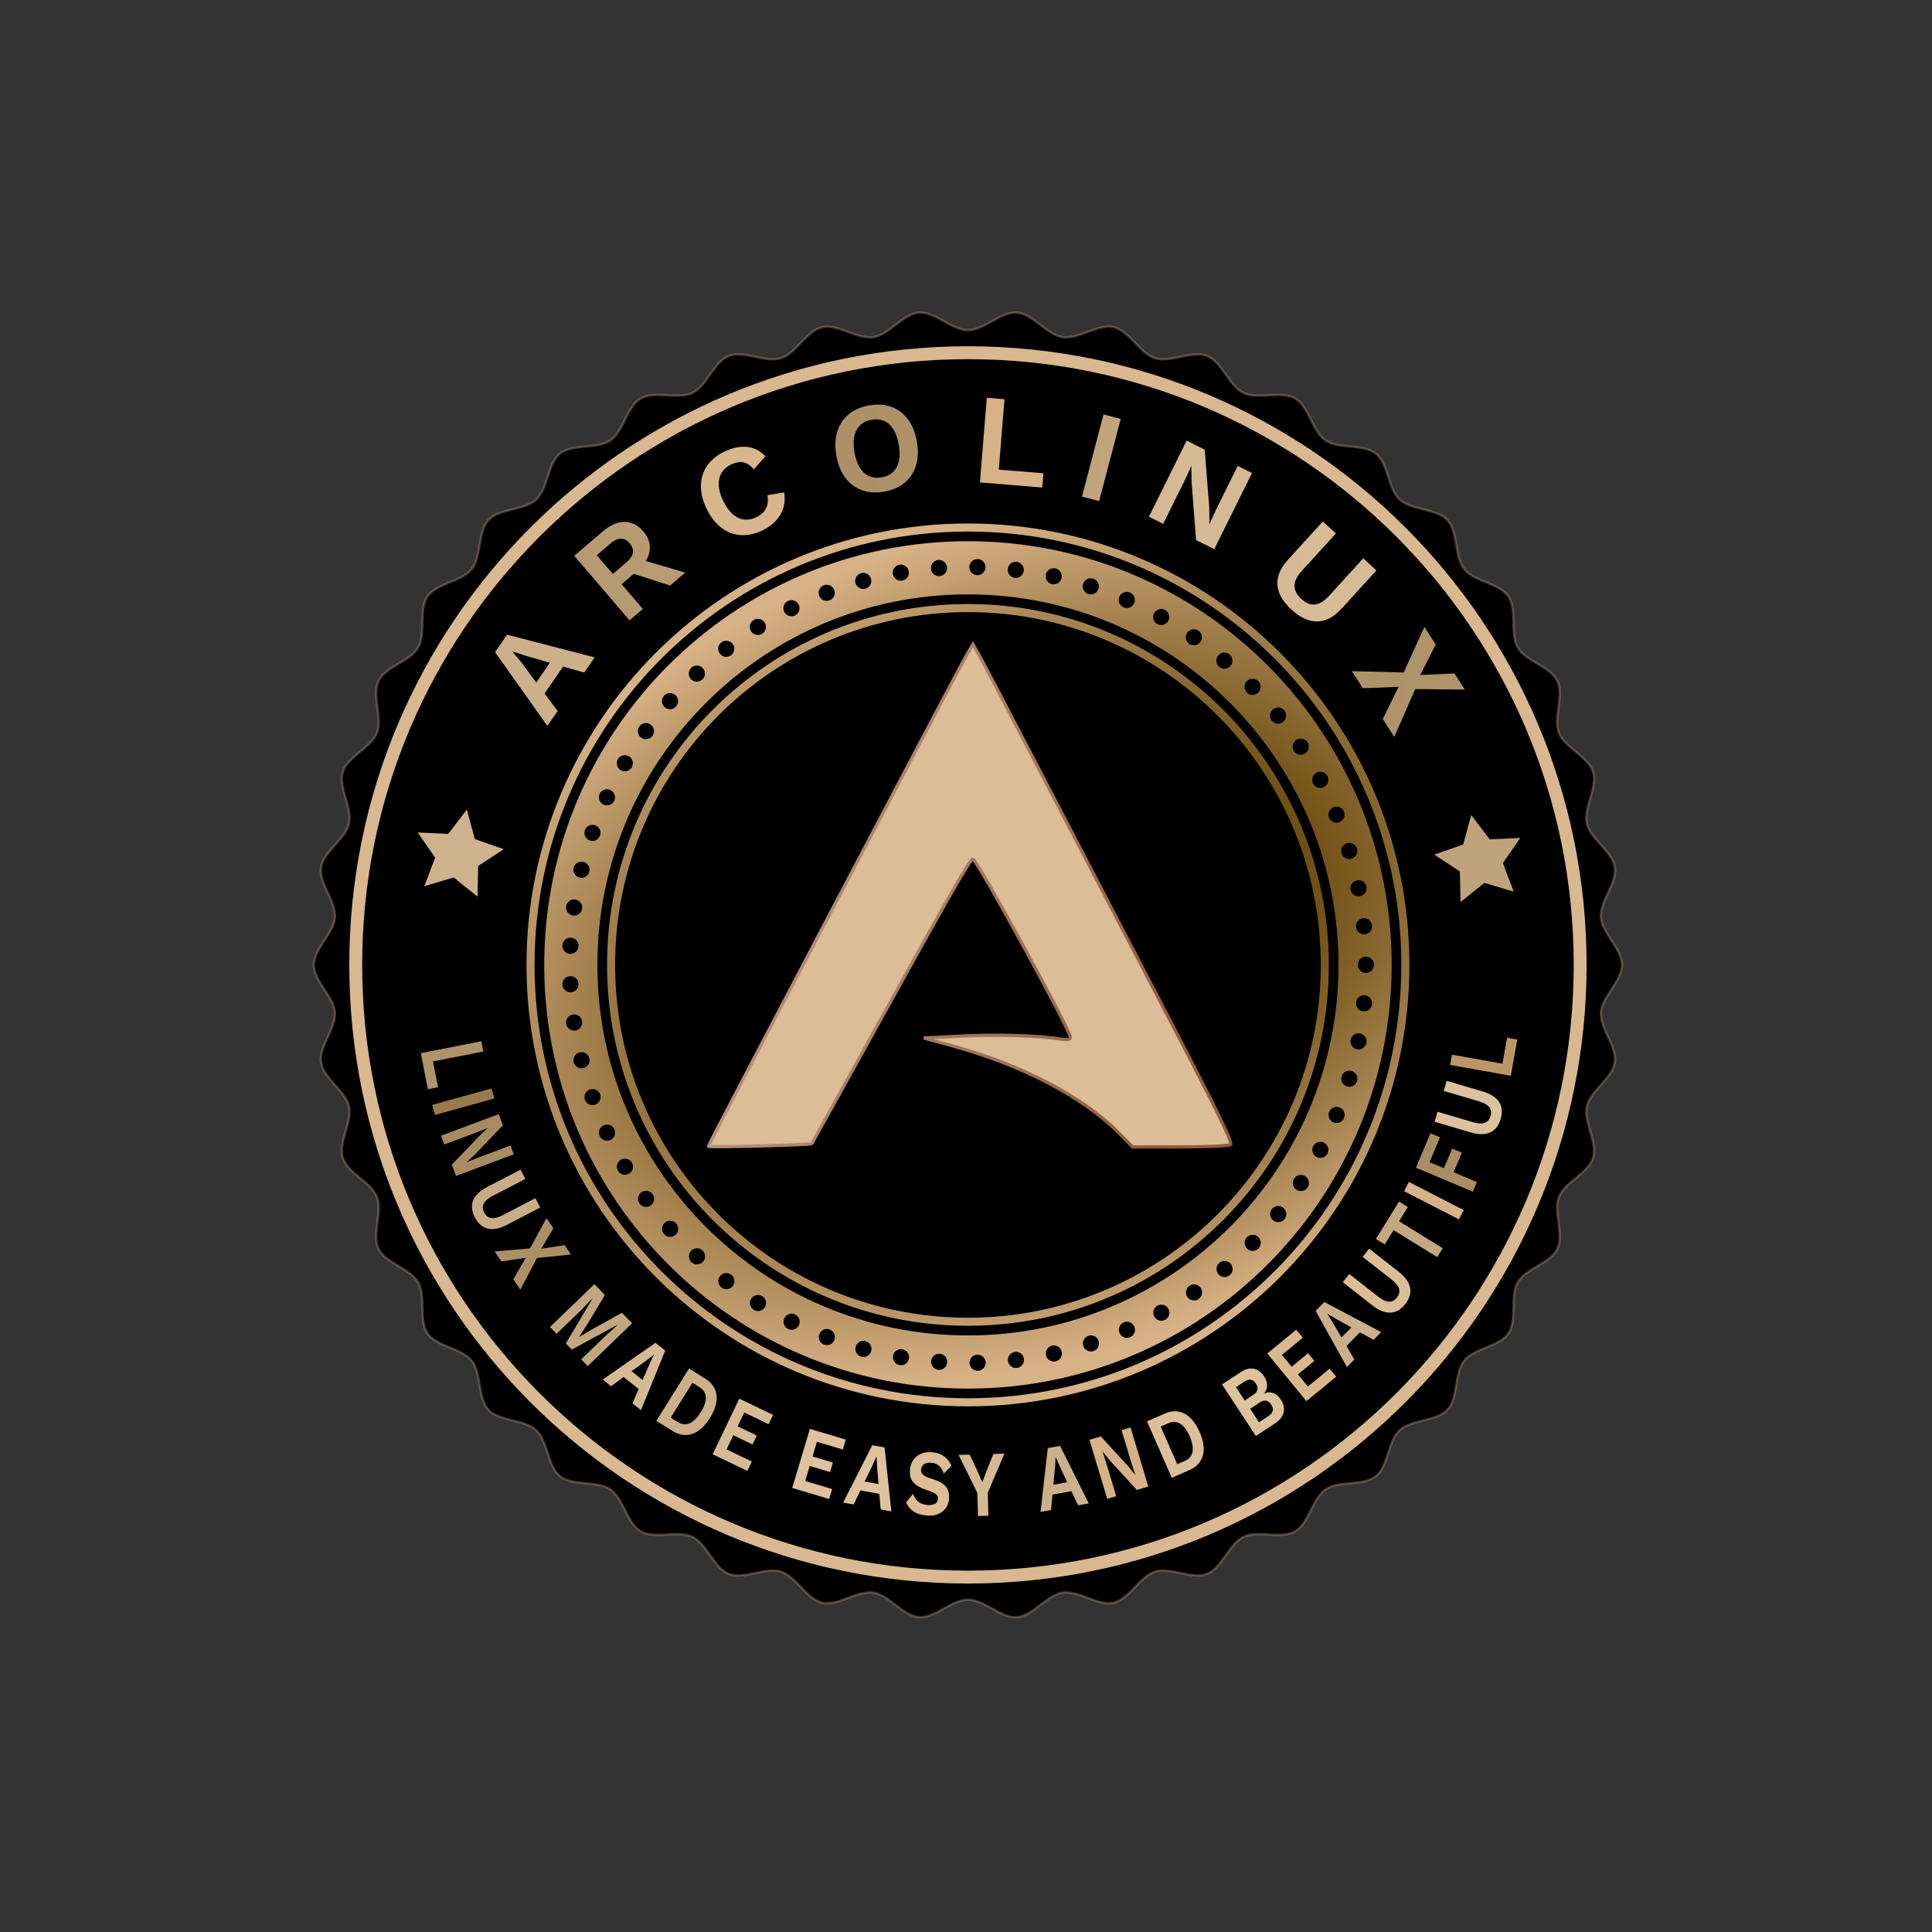 <?xml version="1.0" encoding="UTF-8" standalone="no"?>
<!-- Created with Inkscape (http://www.inkscape.org/) -->

<svg
   xmlns:osb="http://www.openswatchbook.org/uri/2009/osb"
   xmlns:dc="http://purl.org/dc/elements/1.1/"
   xmlns:cc="http://creativecommons.org/ns#"
   xmlns:rdf="http://www.w3.org/1999/02/22-rdf-syntax-ns#"
   xmlns:svg="http://www.w3.org/2000/svg"
   xmlns="http://www.w3.org/2000/svg"
   xmlns:xlink="http://www.w3.org/1999/xlink"
   xmlns:sodipodi="http://sodipodi.sourceforge.net/DTD/sodipodi-0.dtd"
   xmlns:inkscape="http://www.inkscape.org/namespaces/inkscape"
   width="800"
   height="800"
   viewBox="0 0 211.667 211.667"
   version="1.1"
   id="svg8"
   inkscape:version="0.92.4 5da689c313, 2019-01-14"
   sodipodi:docname="05-Power-badge-drawing-ink-bronze-05.svg"
   inkscape:export-filename="/home/erik/Pictures/medallion-bronze.png"
   inkscape:export-xdpi="96"
   inkscape:export-ydpi="96">
  <rect x="0" y="0" width="211.667" height="211.667" fill="#333333" stroke="none"/>
  <defs
     id="defs2">
    <linearGradient
       id="linearGradient1515"
       spreadMethod="pad"
       gradientTransform="matrix(163.147,0,0,163.147,-0.5,1001.95)"
       gradientUnits="userSpaceOnUse"
       y2="0"
       x2="1"
       y1="0"
       x1="0">
      <stop
         id="stop1509"
         offset="0"
         style="stop-opacity:1;stop-color:#927548" />
      <stop
         id="stop1511"
         offset="0.727"
         style="stop-opacity:1;stop-color:#dec39e" />
      <stop
         id="stop1513"
         offset="1"
         style="stop-opacity:1;stop-color:#d7b287" />
    </linearGradient>
    <linearGradient
       x1="0"
       y1="0"
       x2="1"
       y2="0"
       gradientUnits="userSpaceOnUse"
       gradientTransform="matrix(163.147,0,0,163.147,-0.5,1001.95)"
       spreadMethod="pad"
       id="linearGradient487">
      <stop
         style="stop-opacity:1;stop-color:#927548"
         offset="0"
         id="stop12276" />
      <stop
         style="stop-opacity:1;stop-color:#dec39e"
         offset="0.476"
         id="stop12278" />
      <stop
         style="stop-opacity:1;stop-color:#d7b287"
         offset="1"
         id="stop12280" />
    </linearGradient>
    <linearGradient
       id="linearGradient12266"
       osb:paint="solid">
      <stop
         style="stop-color:#ffffff;stop-opacity:1;"
         offset="0"
         id="stop12264" />
    </linearGradient>
    <linearGradient
       id="linearGradient12252"
       osb:paint="gradient">
      <stop
         style="stop-color:#935c3d;stop-opacity:1"
         offset="0"
         id="stop12248" />
      <stop
         style="stop-color:#fefefe;stop-opacity:1"
         offset="1"
         id="stop12250" />
    </linearGradient>
    <linearGradient
       id="linearGradient12228"
       osb:paint="solid">
      <stop
         style="stop-color:#935c3d;stop-opacity:1;"
         offset="0"
         id="stop12226" />
    </linearGradient>
    <linearGradient
       osb:paint="gradient"
       id="linearGradient12072">
      <stop
         id="stop12068"
         offset="0"
         style="stop-color:#935c3d;stop-opacity:1" />
      <stop
         id="stop12070"
         offset="1"
         style="stop-color:#fefefe;stop-opacity:1" />
    </linearGradient>
    <linearGradient
       osb:paint="gradient"
       id="linearGradient8226-3-9">
      <stop
         id="stop12055"
         offset="0"
         style="stop-color:#88898b;stop-opacity:1" />
      <stop
         id="stop12057"
         offset="1"
         style="stop-color:#fefefe;stop-opacity:1" />
    </linearGradient>
    <linearGradient
       id="linearGradient12051"
       osb:paint="solid">
      <stop
         style="stop-color:#88898b;stop-opacity:1;"
         offset="0"
         id="stop12049" />
    </linearGradient>
    <linearGradient
       id="linearGradient12045"
       osb:paint="solid">
      <stop
         style="stop-color:#fffffe;stop-opacity:1;"
         offset="0"
         id="stop12043" />
    </linearGradient>
    <linearGradient
       id="linearGradient12037"
       osb:paint="solid">
      <stop
         style="stop-color:#fffffe;stop-opacity:1;"
         offset="0"
         id="stop12035" />
    </linearGradient>
    <linearGradient
       id="linearGradient8993"
       osb:paint="solid">
      <stop
         style="stop-color:#ffffff;stop-opacity:1;"
         offset="0"
         id="stop8991" />
    </linearGradient>
    <linearGradient
       osb:paint="gradient"
       id="linearGradient8226-3">
      <stop
         id="stop8986"
         offset="0"
         style="stop-color:#88898b;stop-opacity:1" />
      <stop
         id="stop8988"
         offset="1"
         style="stop-color:#fefefe;stop-opacity:1" />
    </linearGradient>
    <linearGradient
       id="linearGradient8912"
       osb:paint="solid">
      <stop
         style="stop-color:#88898b;stop-opacity:1;"
         offset="0"
         id="stop8910" />
    </linearGradient>
    <linearGradient
       osb:paint="gradient"
       id="linearGradient8226">
      <stop
         id="stop8323"
         offset="0"
         style="stop-color:#88898b;stop-opacity:1" />
      <stop
         id="stop8325"
         offset="1"
         style="stop-color:#fefefe;stop-opacity:1" />
    </linearGradient>
    <linearGradient
       id="linearGradient8226-3-9-6"
       osb:paint="gradient">
      <stop
         style="stop-color:#88898b;stop-opacity:1"
         offset="0"
         id="stop8222" />
      <stop
         style="stop-color:#fefefe;stop-opacity:1"
         offset="1"
         id="stop8224" />
    </linearGradient>
    <pattern
       id="pattern41"
       height="78"
       width="87.328"
       y="0"
       x="0"
       patternUnits="userSpaceOnUse"
       patternTransform="translate(0,1080)">
      <path
         id="path39"
         style="fill:#4e91ef;fill-opacity:1;fill-rule:nonzero;stroke:none"
         d="M 87.328,0 0,0 l 0,78 87.328,0 0,-78 z" />
    </pattern>
    <pattern
       id="pattern49"
       height="78"
       width="87.328"
       y="0"
       x="0"
       patternUnits="userSpaceOnUse"
       patternTransform="translate(0,1080)">
      <path
         id="path47"
         style="fill:#4e91ef;fill-opacity:1;fill-rule:nonzero;stroke:none"
         d="M 87.328,0 0,0 l 0,78 87.328,0 0,-78 z" />
    </pattern>
    <radialGradient
       id="radialGradient91"
       spreadMethod="pad"
       gradientTransform="matrix(5.943,0,0,-5.943,298.561,-9.784)"
       gradientUnits="userSpaceOnUse"
       r="1"
       cy="0"
       cx="0"
       fy="0"
       fx="0">
      <stop
         id="stop57"
         offset="0"
         style="stop-opacity:1;stop-color:#ffca00" />
      <stop
         id="stop59"
         offset="0.103"
         style="stop-opacity:1;stop-color:#ffe998" />
      <stop
         id="stop61"
         offset="0.127"
         style="stop-opacity:1;stop-color:#ffe998" />
      <stop
         id="stop63"
         offset="0.161"
         style="stop-opacity:1;stop-color:#ffe998" />
      <stop
         id="stop65"
         offset="0.267"
         style="stop-opacity:1;stop-color:#ffca00" />
      <stop
         id="stop67"
         offset="0.283"
         style="stop-opacity:1;stop-color:#ffca00" />
      <stop
         id="stop69"
         offset="0.386"
         style="stop-opacity:1;stop-color:#ffe9a6" />
      <stop
         id="stop71"
         offset="0.458"
         style="stop-opacity:1;stop-color:#ffe9a6" />
      <stop
         id="stop73"
         offset="0.476"
         style="stop-opacity:1;stop-color:#ffe9a6" />
      <stop
         id="stop75"
         offset="0.633"
         style="stop-opacity:1;stop-color:#ffe9a6" />
      <stop
         id="stop77"
         offset="0.673"
         style="stop-opacity:1;stop-color:#d4931c" />
      <stop
         id="stop79"
         offset="0.713"
         style="stop-opacity:1;stop-color:#d4931c" />
      <stop
         id="stop81"
         offset="0.73"
         style="stop-opacity:1;stop-color:#d4931c" />
      <stop
         id="stop83"
         offset="0.756"
         style="stop-opacity:1;stop-color:#d4931c" />
      <stop
         id="stop85"
         offset="0.836"
         style="stop-opacity:1;stop-color:#ffe998" />
      <stop
         id="stop87"
         offset="0.87"
         style="stop-opacity:1;stop-color:#ffe998" />
      <stop
         id="stop89"
         offset="1"
         style="stop-opacity:1;stop-color:#ffca00" />
    </radialGradient>
    <clipPath
       id="clipPath101"
       clipPathUnits="userSpaceOnUse">
      <path
         inkscape:connector-curvature="0"
         id="path99"
         d="m 1514.051,8.863 h -29.911 v 29.471 h 29.911 z" />
    </clipPath>
    <radialGradient
       id="radialGradient141"
       spreadMethod="pad"
       gradientTransform="matrix(14.846,0,0,-14.846,1499.096,23.599)"
       gradientUnits="userSpaceOnUse"
       r="1"
       cy="0"
       cx="0"
       fy="0"
       fx="0">
      <stop
         id="stop107"
         offset="0"
         style="stop-opacity:1;stop-color:#ffca00" />
      <stop
         id="stop109"
         offset="0.103"
         style="stop-opacity:1;stop-color:#ffe998" />
      <stop
         id="stop111"
         offset="0.127"
         style="stop-opacity:1;stop-color:#ffe998" />
      <stop
         id="stop113"
         offset="0.161"
         style="stop-opacity:1;stop-color:#ffe998" />
      <stop
         id="stop115"
         offset="0.267"
         style="stop-opacity:1;stop-color:#ffca00" />
      <stop
         id="stop117"
         offset="0.283"
         style="stop-opacity:1;stop-color:#ffca00" />
      <stop
         id="stop119"
         offset="0.386"
         style="stop-opacity:1;stop-color:#ffe9a6" />
      <stop
         id="stop121"
         offset="0.458"
         style="stop-opacity:1;stop-color:#ffe9a6" />
      <stop
         id="stop123"
         offset="0.476"
         style="stop-opacity:1;stop-color:#ffe9a6" />
      <stop
         id="stop125"
         offset="0.633"
         style="stop-opacity:1;stop-color:#ffe9a6" />
      <stop
         id="stop127"
         offset="0.673"
         style="stop-opacity:1;stop-color:#d4931c" />
      <stop
         id="stop129"
         offset="0.713"
         style="stop-opacity:1;stop-color:#d4931c" />
      <stop
         id="stop131"
         offset="0.73"
         style="stop-opacity:1;stop-color:#d4931c" />
      <stop
         id="stop133"
         offset="0.756"
         style="stop-opacity:1;stop-color:#d4931c" />
      <stop
         id="stop135"
         offset="0.836"
         style="stop-opacity:1;stop-color:#ffe998" />
      <stop
         id="stop137"
         offset="0.87"
         style="stop-opacity:1;stop-color:#ffe998" />
      <stop
         id="stop139"
         offset="1"
         style="stop-opacity:1;stop-color:#ffca00" />
    </radialGradient>
    <clipPath
       id="clipPath153"
       clipPathUnits="userSpaceOnUse">
      <path
         inkscape:connector-curvature="0"
         id="path151"
         d="M 0,1080 H 1920 V 0 H 0 Z" />
    </clipPath>
    <radialGradient
       id="radialGradient199"
       spreadMethod="pad"
       gradientTransform="matrix(192.004,0,0,192.004,-203.009,1080)"
       gradientUnits="userSpaceOnUse"
       r="1"
       cy="0"
       cx="0"
       fy="0"
       fx="0">
      <stop
         id="stop165"
         offset="0"
         style="stop-opacity:1;stop-color:#ffca00" />
      <stop
         id="stop167"
         offset="0.103"
         style="stop-opacity:1;stop-color:#ffe998" />
      <stop
         id="stop169"
         offset="0.127"
         style="stop-opacity:1;stop-color:#ffe998" />
      <stop
         id="stop171"
         offset="0.161"
         style="stop-opacity:1;stop-color:#ffe998" />
      <stop
         id="stop173"
         offset="0.267"
         style="stop-opacity:1;stop-color:#ffca00" />
      <stop
         id="stop175"
         offset="0.283"
         style="stop-opacity:1;stop-color:#ffca00" />
      <stop
         id="stop177"
         offset="0.386"
         style="stop-opacity:1;stop-color:#ffe9a6" />
      <stop
         id="stop179"
         offset="0.458"
         style="stop-opacity:1;stop-color:#ffe9a6" />
      <stop
         id="stop181"
         offset="0.476"
         style="stop-opacity:1;stop-color:#ffe9a6" />
      <stop
         id="stop183"
         offset="0.633"
         style="stop-opacity:1;stop-color:#ffe9a6" />
      <stop
         id="stop185"
         offset="0.673"
         style="stop-opacity:1;stop-color:#d4931c" />
      <stop
         id="stop187"
         offset="0.713"
         style="stop-opacity:1;stop-color:#d4931c" />
      <stop
         id="stop189"
         offset="0.73"
         style="stop-opacity:1;stop-color:#d4931c" />
      <stop
         id="stop191"
         offset="0.756"
         style="stop-opacity:1;stop-color:#d4931c" />
      <stop
         id="stop193"
         offset="0.836"
         style="stop-opacity:1;stop-color:#ffe998" />
      <stop
         id="stop195"
         offset="0.87"
         style="stop-opacity:1;stop-color:#ffe998" />
      <stop
         id="stop197"
         offset="1"
         style="stop-opacity:1;stop-color:#ffca00" />
    </radialGradient>
    <clipPath
       id="clipPath209"
       clipPathUnits="userSpaceOnUse">
      <path
         inkscape:connector-curvature="0"
         id="path207"
         d="m 820.996,537.498 c 0,-75.663 61.337,-137 137.018,-137 v 0 c 75.661,0 137,61.337 137,137 v 0 c 0,75.664 -61.339,137 -137,137 v 0 c -75.681,0 -137.018,-61.336 -137.018,-137" />
    </clipPath>
    <radialGradient
       id="radialGradient249"
       spreadMethod="pad"
       gradientTransform="matrix(137.004,0,0,-137.004,958.004,537.498)"
       gradientUnits="userSpaceOnUse"
       r="1"
       cy="0"
       cx="0"
       fy="0"
       fx="0">
      <stop
         id="stop215"
         offset="0"
         style="stop-opacity:1;stop-color:#ffca00" />
      <stop
         id="stop217"
         offset="0.103"
         style="stop-opacity:1;stop-color:#ffe998" />
      <stop
         id="stop219"
         offset="0.127"
         style="stop-opacity:1;stop-color:#ffe998" />
      <stop
         id="stop221"
         offset="0.161"
         style="stop-opacity:1;stop-color:#ffe998" />
      <stop
         id="stop223"
         offset="0.267"
         style="stop-opacity:1;stop-color:#ffca00" />
      <stop
         id="stop225"
         offset="0.283"
         style="stop-opacity:1;stop-color:#ffca00" />
      <stop
         id="stop227"
         offset="0.386"
         style="stop-opacity:1;stop-color:#ffe9a6" />
      <stop
         id="stop229"
         offset="0.458"
         style="stop-opacity:1;stop-color:#ffe9a6" />
      <stop
         id="stop231"
         offset="0.476"
         style="stop-opacity:1;stop-color:#ffe9a6" />
      <stop
         id="stop233"
         offset="0.633"
         style="stop-opacity:1;stop-color:#ffe9a6" />
      <stop
         id="stop235"
         offset="0.673"
         style="stop-opacity:1;stop-color:#d4931c" />
      <stop
         id="stop237"
         offset="0.713"
         style="stop-opacity:1;stop-color:#d4931c" />
      <stop
         id="stop239"
         offset="0.73"
         style="stop-opacity:1;stop-color:#d4931c" />
      <stop
         id="stop241"
         offset="0.756"
         style="stop-opacity:1;stop-color:#d4931c" />
      <stop
         id="stop243"
         offset="0.836"
         style="stop-opacity:1;stop-color:#ffe998" />
      <stop
         id="stop245"
         offset="0.87"
         style="stop-opacity:1;stop-color:#ffe998" />
      <stop
         id="stop247"
         offset="1"
         style="stop-opacity:1;stop-color:#ffca00" />
    </radialGradient>
    <clipPath
       id="clipPath259"
       clipPathUnits="userSpaceOnUse">
      <path
         inkscape:connector-curvature="0"
         id="path257"
         d="M 0,1080 H 1920 V 0 H 0 Z" />
    </clipPath>
    <clipPath
       id="clipPath427"
       clipPathUnits="userSpaceOnUse">
      <path
         inkscape:connector-curvature="0"
         id="path425"
         d="m 957.749,633.946 c -2.604,-4.419 -80.315,-152.207 -80.315,-152.749 v 0 c 0,-0.391 31.766,0.41 32.101,0.824 v 0 c 0.075,0.085 9.297,16.708 20.5,36.941 v 0 c 22.809,41.183 28.684,51.418 29.516,51.418 v 0 c 1.133,0 30.22,-53.16 30.22,-55.252 v 0 c 0,-0.852 -0.728,-0.989 -3.024,-0.626 v 0 c -6.874,1.095 -19.439,1.481 -30.591,0.917 v 0 l -11.872,-0.596 9.497,-2.618 c 21.19,-5.861 40.143,-15.824 51.001,-26.82 v 0 l 4.317,-4.387 14.659,0.011 c 8.063,0.005 15.15,0.314 15.74,0.695 v 0 c 0.817,0.516 -4.172,10.672 -21.846,44.483 v 0 c -12.583,24.085 -29.93,57.325 -38.541,73.856 v 0 c -8.593,16.533 -16.513,31.611 -17.593,33.508 v 0 l -1.965,3.447 z" />
    </clipPath>
    <radialGradient
       id="radialGradient467"
       spreadMethod="pad"
       gradientTransform="matrix(188.168,131.125,131.125,-188.168,1134.234,482.169)"
       gradientUnits="userSpaceOnUse"
       r="1"
       cy="0"
       cx="0"
       fy="0"
       fx="0">
      <stop
         id="stop433"
         offset="0"
         style="stop-opacity:1;stop-color:#ffca00" />
      <stop
         id="stop435"
         offset="0.103"
         style="stop-opacity:1;stop-color:#ffe998" />
      <stop
         id="stop437"
         offset="0.127"
         style="stop-opacity:1;stop-color:#ffe998" />
      <stop
         id="stop439"
         offset="0.161"
         style="stop-opacity:1;stop-color:#ffe998" />
      <stop
         id="stop441"
         offset="0.267"
         style="stop-opacity:1;stop-color:#ffca00" />
      <stop
         id="stop443"
         offset="0.283"
         style="stop-opacity:1;stop-color:#ffca00" />
      <stop
         id="stop445"
         offset="0.386"
         style="stop-opacity:1;stop-color:#ffe9a6" />
      <stop
         id="stop447"
         offset="0.458"
         style="stop-opacity:1;stop-color:#ffe9a6" />
      <stop
         id="stop449"
         offset="0.476"
         style="stop-opacity:1;stop-color:#ffe9a6" />
      <stop
         id="stop451"
         offset="0.633"
         style="stop-opacity:1;stop-color:#ffe9a6" />
      <stop
         id="stop453"
         offset="0.673"
         style="stop-opacity:1;stop-color:#d4931c" />
      <stop
         id="stop455"
         offset="0.713"
         style="stop-opacity:1;stop-color:#d4931c" />
      <stop
         id="stop457"
         offset="0.73"
         style="stop-opacity:1;stop-color:#d4931c" />
      <stop
         id="stop459"
         offset="0.756"
         style="stop-opacity:1;stop-color:#d4931c" />
      <stop
         id="stop461"
         offset="0.836"
         style="stop-opacity:1;stop-color:#ffe998" />
      <stop
         id="stop463"
         offset="0.87"
         style="stop-opacity:1;stop-color:#ffe998" />
      <stop
         id="stop465"
         offset="1"
         style="stop-opacity:1;stop-color:#ffca00" />
    </radialGradient>
    <clipPath
       id="clipPath477"
       clipPathUnits="userSpaceOnUse">
      <path
         inkscape:connector-curvature="0"
         id="path475"
         d="M 0,1080 H 1920 V 0 H 0 Z" />
    </clipPath>
    <linearGradient
       id="linearGradient487-3"
       spreadMethod="pad"
       gradientTransform="matrix(163.147,0,0,163.147,-0.5,1001.95)"
       gradientUnits="userSpaceOnUse"
       y2="0"
       x2="1"
       y1="0"
       x1="0">
      <stop
         id="stop481"
         offset="0"
         style="stop-opacity:1;stop-color:#927548" />
      <stop
         id="stop483"
         offset="0.344"
         style="stop-opacity:1;stop-color:#5e3f00" />
      <stop
         id="stop485"
         offset="1"
         style="stop-opacity:1;stop-color:#d7b287" />
    </linearGradient>
    <linearGradient
       inkscape:collect="always"
       xlink:href="#linearGradient1515"
       id="linearGradient8914"
       x1="-17"
       y1="-5.451"
       x2="13.909"
       y2="-5.451"
       gradientUnits="userSpaceOnUse" />
    <linearGradient
       inkscape:collect="always"
       xlink:href="#linearGradient1515"
       id="linearGradient8916"
       x1="-11.977"
       y1="0.882"
       x2="22.469"
       y2="0.882"
       gradientUnits="userSpaceOnUse" />
    <linearGradient
       inkscape:collect="always"
       xlink:href="#linearGradient1515"
       id="linearGradient8918"
       x1="-24.64"
       y1="7.411"
       x2="1.363"
       y2="7.411"
       gradientUnits="userSpaceOnUse" />
    <linearGradient
       inkscape:collect="always"
       xlink:href="#linearGradient1515"
       id="linearGradient8920"
       x1="-6.558"
       y1="-5.734"
       x2="19.039"
       y2="-5.734"
       gradientUnits="userSpaceOnUse" />
    <linearGradient
       inkscape:collect="always"
       xlink:href="#linearGradient1515"
       id="linearGradient8922"
       x1="-19.708"
       y1="9.505"
       x2="0"
       y2="9.505"
       gradientUnits="userSpaceOnUse" />
    <linearGradient
       inkscape:collect="always"
       xlink:href="#linearGradient1515"
       id="linearGradient8924"
       x1="-5.332"
       y1="13.45"
       x2="6.692"
       y2="13.45"
       gradientUnits="userSpaceOnUse" />
    <linearGradient
       inkscape:collect="always"
       xlink:href="#linearGradient1515"
       id="linearGradient8926"
       x1="-20.294"
       y1="16.838"
       x2="11.704"
       y2="16.838"
       gradientUnits="userSpaceOnUse" />
    <linearGradient
       inkscape:collect="always"
       xlink:href="#linearGradient1515"
       id="linearGradient8928"
       x1="-19.996"
       y1="11.47"
       x2="10.762"
       y2="11.47"
       gradientUnits="userSpaceOnUse" />
    <linearGradient
       inkscape:collect="always"
       xlink:href="#linearGradient1515"
       id="linearGradient8930"
       x1="-9.592"
       y1="11.543"
       x2="25.467"
       y2="11.543"
       gradientUnits="userSpaceOnUse" />
    <linearGradient
       inkscape:collect="always"
       xlink:href="#linearGradient1515"
       id="linearGradient8932"
       x1="-15.25"
       y1="-13.512"
       x2="11.477"
       y2="-13.512"
       gradientUnits="userSpaceOnUse" />
    <linearGradient
       inkscape:collect="always"
       xlink:href="#linearGradient1515"
       id="linearGradient8934"
       x1="-11.477"
       y1="-13.511"
       x2="15.25"
       y2="-13.511"
       gradientUnits="userSpaceOnUse" />
    <linearGradient
       inkscape:collect="always"
       xlink:href="#linearGradient1515"
       id="linearGradient8936"
       x1="-5.359"
       y1="6.825"
       x2="14.046"
       y2="6.825"
       gradientUnits="userSpaceOnUse" />
    <linearGradient
       inkscape:collect="always"
       xlink:href="#linearGradient1515"
       id="linearGradient8938"
       x1="-0.865"
       y1="4.115"
       x2="18.446"
       y2="4.115"
       gradientUnits="userSpaceOnUse" />
    <linearGradient
       inkscape:collect="always"
       xlink:href="#linearGradient1515"
       id="linearGradient8940"
       x1="-4.664"
       y1="9.589"
       x2="17.928"
       y2="9.589"
       gradientUnits="userSpaceOnUse" />
    <linearGradient
       inkscape:collect="always"
       xlink:href="#linearGradient1515"
       id="linearGradient8942"
       x1="-10.915"
       y1="7.876"
       x2="10.294"
       y2="7.876"
       gradientUnits="userSpaceOnUse" />
    <linearGradient
       inkscape:collect="always"
       xlink:href="#linearGradient1515"
       id="linearGradient8944"
       x1="-5.803"
       y1="7.891"
       x2="17.892"
       y2="7.891"
       gradientUnits="userSpaceOnUse" />
    <linearGradient
       inkscape:collect="always"
       xlink:href="#linearGradient1515"
       id="linearGradient8946"
       x1="-11.709"
       y1="12.714"
       x2="13.776"
       y2="12.714"
       gradientUnits="userSpaceOnUse" />
    <linearGradient
       inkscape:collect="always"
       xlink:href="#linearGradient1515"
       id="linearGradient8948"
       x1="-12.377"
       y1="1.093"
       x2="7.026"
       y2="1.093"
       gradientUnits="userSpaceOnUse" />
    <linearGradient
       inkscape:collect="always"
       xlink:href="#linearGradient1515"
       id="linearGradient8950"
       x1="-10.317"
       y1="6.659"
       x2="8.423"
       y2="6.659"
       gradientUnits="userSpaceOnUse" />
    <linearGradient
       inkscape:collect="always"
       xlink:href="#linearGradient1515"
       id="linearGradient8952"
       x1="-12.173"
       y1="8.311"
       x2="6.589"
       y2="8.311"
       gradientUnits="userSpaceOnUse" />
    <linearGradient
       inkscape:collect="always"
       xlink:href="#linearGradient1515"
       id="linearGradient8954"
       x1="-12.377"
       y1="7.798"
       x2="4.245"
       y2="7.798"
       gradientUnits="userSpaceOnUse" />
    <linearGradient
       inkscape:collect="always"
       xlink:href="#linearGradient1515"
       id="linearGradient8956"
       x1="-10.966"
       y1="1.788"
       x2="3.982"
       y2="1.788"
       gradientUnits="userSpaceOnUse" />
    <linearGradient
       inkscape:collect="always"
       xlink:href="#linearGradient1515"
       id="linearGradient8958"
       x1="-11.594"
       y1="-8.681"
       x2="2.512"
       y2="-8.681"
       gradientUnits="userSpaceOnUse" />
    <linearGradient
       inkscape:collect="always"
       xlink:href="#linearGradient1515"
       id="linearGradient8960"
       x1="-9.06"
       y1="2.438"
       x2="5.17"
       y2="2.438"
       gradientUnits="userSpaceOnUse" />
    <linearGradient
       inkscape:collect="always"
       xlink:href="#linearGradient1515"
       id="linearGradient8962"
       x1="-8.277"
       y1="1.05"
       x2="6.691"
       y2="1.05"
       gradientUnits="userSpaceOnUse" />
    <linearGradient
       inkscape:collect="always"
       xlink:href="#linearGradient1515"
       id="linearGradient8964"
       x1="-18.266"
       y1="7.248"
       x2="0"
       y2="7.248"
       gradientUnits="userSpaceOnUse" />
    <linearGradient
       inkscape:collect="always"
       xlink:href="#linearGradient1515"
       id="linearGradient8966"
       x1="-14.133"
       y1="2.23"
       x2="3.464"
       y2="2.23"
       gradientUnits="userSpaceOnUse" />
    <linearGradient
       inkscape:collect="always"
       xlink:href="#linearGradient1515"
       id="linearGradient8968"
       x1="-14.479"
       y1="4.253"
       x2="4.767"
       y2="4.253"
       gradientUnits="userSpaceOnUse" />
    <linearGradient
       inkscape:collect="always"
       xlink:href="#linearGradient1515"
       id="linearGradient8970"
       x1="-19.348"
       y1="1.003"
       x2="2.045"
       y2="1.003"
       gradientUnits="userSpaceOnUse" />
    <linearGradient
       inkscape:collect="always"
       xlink:href="#linearGradient1515"
       id="linearGradient8972"
       x1="-11.086"
       y1="-2.2"
       x2="9.262"
       y2="-2.2"
       gradientUnits="userSpaceOnUse" />
    <linearGradient
       inkscape:collect="always"
       xlink:href="#linearGradient1515"
       id="linearGradient8974"
       x1="-17.303"
       y1="-2.784"
       x2="3.679"
       y2="-2.784"
       gradientUnits="userSpaceOnUse" />
    <linearGradient
       inkscape:collect="always"
       xlink:href="#linearGradient1515"
       id="linearGradient8976"
       x1="-9.908"
       y1="-6.925"
       x2="10.82"
       y2="-6.925"
       gradientUnits="userSpaceOnUse" />
    <linearGradient
       inkscape:collect="always"
       xlink:href="#linearGradient1515"
       id="linearGradient8978"
       x1="-18.508"
       y1="2.93"
       x2="0"
       y2="2.93"
       gradientUnits="userSpaceOnUse" />
    <linearGradient
       inkscape:collect="always"
       xlink:href="#linearGradient1515"
       id="linearGradient8980"
       x1="-4.223"
       y1="-0.098"
       x2="14.68"
       y2="-0.098"
       gradientUnits="userSpaceOnUse" />
    <linearGradient
       inkscape:collect="always"
       xlink:href="#linearGradient1515"
       id="linearGradient8982"
       x1="-14.875"
       y1="-4.994"
       x2="6"
       y2="-4.994"
       gradientUnits="userSpaceOnUse" />
    <radialGradient
       inkscape:collect="always"
       xlink:href="#linearGradient487-3"
       id="radialGradient12254"
       cx="1193.06"
       cy="908.16"
       fx="1193.06"
       fy="908.16"
       r="137.509"
       gradientTransform="matrix(-1.391,-0.486,0.308,-0.88,2358.76,1924.165)"
       gradientUnits="userSpaceOnUse" />
    <linearGradient
       inkscape:collect="always"
       xlink:href="#linearGradient12252"
       id="linearGradient12293"
       gradientUnits="userSpaceOnUse"
       x1="96.6"
       y1="-141.032"
       x2="-289.577"
       y2="-42.737" />
    <linearGradient
       inkscape:collect="always"
       xlink:href="#linearGradient487"
       id="linearGradient12369"
       x1="168.619"
       y1="29.286"
       x2="96.245"
       y2="121.627"
       gradientUnits="userSpaceOnUse" />
    <linearGradient
       inkscape:collect="always"
       xlink:href="#linearGradient487-3"
       id="linearGradient12385"
       gradientUnits="userSpaceOnUse"
       x1="-17.682"
       y1="-5.903"
       x2="3.17"
       y2="-5.903" />
    <linearGradient
       inkscape:collect="always"
       xlink:href="#linearGradient1515"
       id="linearGradient1517"
       gradientUnits="userSpaceOnUse"
       x1="-423.52"
       y1="-56.027"
       x2="10.3"
       y2="93.379" />
    <linearGradient
       inkscape:collect="always"
       xlink:href="#linearGradient487"
       id="linearGradient1121"
       x1="-406.393"
       y1="-0"
       x2="0.375"
       y2="-0"
       gradientUnits="userSpaceOnUse" />
  </defs>
  <sodipodi:namedview
     id="base"
     pagecolor="#ffffff"
     bordercolor="#666666"
     borderopacity="1.0"
     inkscape:pageopacity="0.0"
     inkscape:pageshadow="2"
     inkscape:zoom="0.99146636"
     inkscape:cx="203.61946"
     inkscape:cy="400"
     inkscape:document-units="px"
     inkscape:current-layer="layer1"
     showgrid="false"
     units="px"
     inkscape:showpageshadow="false"
     inkscape:window-width="1920"
     inkscape:window-height="1021"
     inkscape:window-x="0"
     inkscape:window-y="0"
     inkscape:window-maximized="1" />
  <g
     inkscape:label="Layer 1"
     id="layer1"
     transform="translate(0,-85.333)"
     inkscape:groupmode="layer"
     style="display:inline">
    <g
       id="g147"
       transform="matrix(0.353,0,0,-0.353,-232.129,380.784)"
       style="display:inline">
      <g
         id="g149"
         clip-path="url(#clipPath153)">
        <g
           id="g155"
           transform="translate(1161.014,537.498)"
           style="display:inline">
          <path
             d="m 0,0 c 0,-5.028 -6.178,-9.793 -6.542,-14.729 -0.37,-5.008 5.034,-10.63 4.302,-15.53 -0.742,-4.963 -7.559,-8.757 -8.658,-13.593 -1.111,-4.887 3.392,-11.255 1.93,-16 -1.474,-4.786 -8.783,-7.514 -10.599,-12.138 -1.829,-4.657 1.666,-11.629 -0.495,-16.109 -2.172,-4.503 -9.807,-6.106 -12.299,-10.413 -2.502,-4.325 -0.087,-11.741 -2.896,-15.853 -2.816,-4.123 -10.605,-4.571 -13.715,-8.464 -3.113,-3.9 -1.827,-11.594 -5.218,-15.247 -3.394,-3.655 -11.162,-2.945 -14.817,-6.338 -3.653,-3.392 -3.521,-11.191 -7.421,-14.305 -3.893,-3.109 -11.47,-1.254 -15.593,-4.07 -4.112,-2.809 -5.139,-10.542 -9.463,-13.044 -4.308,-2.492 -11.523,0.471 -16.026,-1.701 -4.478,-2.161 -6.649,-9.653 -11.306,-11.483 -4.624,-1.816 -11.314,2.194 -16.1,0.719 -4.744,-1.462 -8.015,-8.545 -12.902,-9.655 -4.836,-1.1 -10.847,3.869 -15.809,3.127 -4.899,-0.733 -9.193,-7.246 -14.203,-7.615 -4.935,-0.365 -10.141,5.441 -15.17,5.441 -5.031,0 -10.24,-5.806 -15.177,-5.442 -5.012,0.37 -9.307,6.883 -14.21,7.616 -4.964,0.742 -10.976,-4.227 -15.813,-3.127 -4.887,1.11 -8.158,8.193 -12.903,9.655 -4.786,1.475 -11.474,-2.535 -16.099,-0.719 -4.657,1.83 -6.828,9.323 -11.308,11.483 -4.503,2.173 -11.718,-0.79 -16.025,1.702 -4.324,2.502 -5.352,10.235 -9.463,13.045 -4.123,2.816 -11.7,0.961 -15.594,4.07 -3.899,3.114 -3.766,10.914 -7.421,14.306 -3.655,3.392 -11.423,2.681 -14.816,6.337 -3.392,3.653 -2.106,11.346 -5.219,15.247 -3.109,3.893 -10.897,4.341 -13.714,8.464 -2.808,4.112 -0.393,11.528 -2.895,15.852 -2.492,4.308 -10.127,5.91 -12.3,10.413 -2.16,4.479 1.336,11.452 -0.493,16.108 -1.817,4.625 -9.125,7.353 -10.6,12.138 -1.462,4.745 3.041,11.113 1.93,16 -1.1,4.836 -7.916,8.63 -8.657,13.592 -0.733,4.901 4.672,10.522 4.301,15.531 -0.365,4.936 -6.542,9.701 -6.542,14.729 0,5.028 6.177,9.792 6.542,14.728 0.371,5.008 -5.034,10.631 -4.301,15.531 0.741,4.963 7.557,8.757 8.657,13.593 1.111,4.887 -3.392,11.255 -1.93,16 1.475,4.785 8.783,7.514 10.6,12.138 1.829,4.657 -1.667,11.63 0.494,16.109 2.173,4.503 9.808,6.105 12.3,10.413 2.502,4.324 0.088,11.741 2.896,15.853 2.817,4.123 10.605,4.571 13.713,8.464 3.114,3.9 1.828,11.594 5.22,15.247 3.393,3.655 11.161,2.945 14.816,6.338 3.655,3.392 3.522,11.19 7.421,14.305 3.894,3.108 11.47,1.254 15.593,4.07 4.112,2.809 5.14,10.542 9.464,13.044 4.307,2.492 11.522,-0.471 16.025,1.701 4.479,2.161 6.65,9.654 11.307,11.484 4.624,1.816 11.313,-2.195 16.098,-0.72 4.745,1.462 8.016,8.544 12.904,9.655 4.835,1.099 10.847,-3.869 15.811,-3.128 4.903,0.733 9.199,7.246 14.21,7.616 4.938,0.365 10.147,-5.441 15.178,-5.441 5.029,0 10.234,5.806 15.17,5.441 5.01,-0.37 9.304,-6.883 14.203,-7.616 4.962,-0.741 10.974,4.227 15.81,3.128 4.887,-1.111 8.158,-8.194 12.902,-9.655 4.785,-1.475 11.475,2.535 16.1,0.719 4.657,-1.83 6.828,-9.323 11.306,-11.484 4.504,-2.172 11.718,0.791 16.026,-1.701 4.325,-2.502 5.352,-10.235 9.464,-13.044 4.123,-2.816 11.7,-0.962 15.593,-4.071 3.9,-3.113 3.767,-10.913 7.42,-14.305 3.656,-3.393 11.425,-2.683 14.818,-6.338 3.391,-3.653 2.104,-11.347 5.218,-15.247 3.109,-3.893 10.898,-4.341 13.714,-8.464 2.809,-4.112 0.394,-11.529 2.896,-15.853 2.492,-4.308 10.127,-5.91 12.298,-10.413 2.162,-4.479 -1.334,-11.451 0.494,-16.108 1.816,-4.624 9.126,-7.353 10.6,-12.138 1.462,-4.745 -3.041,-11.113 -1.93,-15.999 1.099,-4.836 7.916,-8.63 8.658,-13.592 C -1.508,25.36 -6.912,19.737 -6.543,14.729 -6.178,9.793 0,5.028 0,0"
             style="display:inline;fill:#000000;fill-opacity:1;fill-rule:nonzero;stroke:url(#linearGradient1121);stroke-width:0.75;stroke-miterlimit:4;stroke-dasharray:none;stroke-opacity:0.317"
             id="path157"
             inkscape:connector-curvature="0" />
        </g>
        <g
           id="g159"
           transform="translate(1148.014,537.498)">
          <path
             d="m 0,0 c 0,-104.935 -85.066,-190 -190,-190 -104.952,0 -190.018,85.065 -190.018,190 0,104.934 85.066,190 190.018,190 C -85.066,190 0,104.934 0,0"
             style="fill:#000000;fill-opacity:1;fill-rule:nonzero;stroke:none"
             id="path161"
             inkscape:connector-curvature="0" />
        </g>
        <g
           id="g163"
           transform="translate(1148.014,537.498)">
          <path
             d="m 0,0 c 0,-104.935 -85.066,-190 -190,-190 -104.952,0 -190.018,85.065 -190.018,190 0,104.934 85.066,190 190.018,190 C -85.066,190 0,104.934 0,0 Z"
             style="fill:none;stroke:url(#linearGradient1517);stroke-width:4;stroke-linecap:butt;stroke-linejoin:miter;stroke-miterlimit:4;stroke-dasharray:none;stroke-opacity:1"
             id="path201"
             inkscape:connector-curvature="0" />
        </g>
      </g>
    </g>
    <g
       id="g203"
       transform="matrix(0.353,0,0,-0.353,-232.129,380.784)"
       style="display:inline;fill:#6790eb;fill-opacity:1">
      <g
         id="g205"
         clip-path="url(#clipPath209)"
         style="fill:#6790eb;fill-opacity:1">
        <g
           id="g211"
           style="fill:#6790eb;fill-opacity:1">
          <g
             id="g213"
             style="fill:url(#radialGradient12254);fill-opacity:1;stroke:#935c3d;stroke-opacity:1">
            <path
               d="m 820.996,537.498 c 0,-75.663 61.337,-137 137.018,-137 v 0 c 75.661,0 137,61.337 137,137 v 0 c 0,75.664 -61.339,137 -137,137 v 0 c -75.681,0 -137.018,-61.336 -137.018,-137"
               style="display:inline;fill:url(#radialGradient12254);fill-opacity:1;stroke:none"
               id="path251"
               inkscape:connector-curvature="0" />
          </g>
        </g>
      </g>
    </g>
    <g
       id="g253"
       transform="matrix(0.353,0,0,-0.353,-232.129,380.784)"
       style="display:inline">
      <g
         id="g255"
         clip-path="url(#clipPath259)"
         style="display:inline">
        <g
           id="g261"
           transform="translate(1091.014,537.498)"
           style="display:inline">
          <path
             d="m 0,0 c 0,-73.452 -59.548,-133 -133,-133 -73.472,0 -133.018,59.548 -133.018,133 0,73.454 59.546,133 133.018,133 C -59.548,133 0,73.454 0,0 Z"
             style="fill:none;stroke:#000000;stroke-width:3;stroke-linecap:butt;stroke-linejoin:miter;stroke-miterlimit:10;stroke-dasharray:none;stroke-opacity:1"
             id="path263"
             inkscape:connector-curvature="0" />
        </g>
        <g
           id="g265"
           transform="translate(1071.514,537.498)"
           style="display:inline">
          <path
             d="m 0,0 c 0,-62.686 -50.814,-113.5 -113.5,-113.5 -62.703,0 -113.518,50.814 -113.518,113.5 0,62.686 50.815,113.5 113.518,113.5 C -50.814,113.5 0,62.686 0,0 Z"
             style="fill:none;stroke:#000000;stroke-width:3;stroke-linecap:butt;stroke-linejoin:miter;stroke-miterlimit:10;stroke-dasharray:none;stroke-opacity:1"
             id="path267"
             inkscape:connector-curvature="0" />
        </g>
        <g
           id="g269"
           transform="translate(1081.514,537.498)"
           style="display:inline">
          <path
             d="m 0,0 c 0,-68.213 -55.29,-123.5 -123.5,-123.5 -68.226,0 -123.518,55.287 -123.518,123.5 0,68.209 55.292,123.5 123.518,123.5 C -55.29,123.5 0,68.209 0,0 Z"
             style="fill:none;stroke:#000000;stroke-width:5;stroke-linecap:round;stroke-linejoin:miter;stroke-miterlimit:10;stroke-dasharray:0, 11.939;stroke-dashoffset:0;stroke-opacity:1"
             id="path271"
             inkscape:connector-curvature="0" />
        </g>
        <g
           id="g273"
           transform="translate(1067.514,537.498)"
           style="display:inline">
          <path
             d="m 0,0 c 0,-60.475 -49.025,-109.5 -109.5,-109.5 -60.494,0 -109.518,49.025 -109.518,109.5 0,60.477 49.024,109.5 109.518,109.5 C -49.025,109.5 0,60.477 0,0"
             style="fill:#000000;fill-opacity:1;fill-rule:nonzero;stroke:none"
             id="path275"
             inkscape:connector-curvature="0" />
        </g>
        <g
           id="g277"
           transform="translate(828.24,631.278)"
           style="display:inline;fill:url(#linearGradient8914);fill-opacity:1">
          <path
             d="m 0,0 -7.522,2.179 -3.969,1.281 -0.045,-0.065 2.587,-3.144 4.731,-6.367 z m 4.125,-1.195 -5.76,-8.352 4.07,-5.427 L -0.763,-19.61 -17,3.281 -13.259,8.707 13.909,1.665 10.667,-3.037 Z"
             style="fill:url(#linearGradient8914);fill-opacity:1;fill-rule:nonzero;stroke:none"
             id="path279"
             inkscape:connector-curvature="0" />
        </g>
        <g
           id="g281"
           transform="translate(847.795,658.833)"
           style="fill:url(#linearGradient8916);fill-opacity:1">
          <path
             d="M 0,0 4.154,3.563 C 5.367,4.603 6.058,5.607 6.226,6.577 6.395,7.545 6.054,8.525 5.205,9.516 4.355,10.506 3.438,10.992 2.455,10.973 1.472,10.954 0.374,10.424 -0.839,9.384 L -4.993,5.821 Z m 6.49,0.041 -3.759,-3.225 6.58,-7.67 -4.124,-3.537 -17.164,20.011 8.823,7.567 c 2.283,1.959 4.531,2.948 6.742,2.968 2.211,0.019 4.158,-0.951 5.839,-2.911 1.232,-1.436 1.909,-2.942 2.034,-4.519 0.124,-1.577 -0.288,-3.141 -1.237,-4.692 l 12.245,-3.601 -4.7,-4.031 z"
             style="fill:url(#linearGradient8916);fill-opacity:1;fill-rule:nonzero;stroke:none"
             id="path283"
             inkscape:connector-curvature="0" />
        </g>
        <g
           id="g285"
           transform="translate(899.764,677.187)"
           style="fill:url(#linearGradient8918);fill-opacity:1">
          <path
             d="m 0,0 c -1.212,-2.021 -3.054,-3.627 -5.523,-4.82 -2.326,-1.124 -4.589,-1.612 -6.79,-1.463 -2.202,0.149 -4.208,0.917 -6.017,2.306 -1.809,1.388 -3.322,3.341 -4.539,5.858 -1.216,2.518 -1.806,4.917 -1.769,7.197 0.036,2.28 0.675,4.326 1.914,6.138 1.239,1.811 3.01,3.273 5.311,4.386 2.47,1.192 4.811,1.688 7.023,1.485 2.213,-0.202 4.136,-1.166 5.767,-2.891 l -3.574,-4.079 c -1.067,1.229 -2.159,1.958 -3.275,2.189 -1.117,0.229 -2.371,0.007 -3.761,-0.664 -2.014,-0.974 -3.249,-2.443 -3.704,-4.408 -0.455,-1.965 -0.051,-4.254 1.211,-6.867 1.264,-2.614 2.788,-4.362 4.575,-5.243 1.786,-0.882 3.686,-0.836 5.7,0.137 2.901,1.402 4.046,3.685 3.433,6.85 L 1.21,6.951 C 1.616,4.337 1.212,2.02 0,0"
             style="fill:url(#linearGradient8918);fill-opacity:1;fill-rule:nonzero;stroke:none"
             id="path287"
             inkscape:connector-curvature="0" />
        </g>
        <g
           id="g289"
           transform="translate(923.424,703.496)"
           style="fill:url(#linearGradient8920);fill-opacity:1">
          <path
             d="m 0,0 c -0.924,-1.744 -1.132,-4.059 -0.625,-6.944 0.508,-2.885 1.492,-4.99 2.956,-6.314 1.462,-1.325 3.296,-1.793 5.499,-1.406 2.176,0.383 3.727,1.446 4.65,3.19 0.924,1.744 1.132,4.058 0.625,6.944 C 12.598,-1.646 11.613,0.459 10.15,1.784 8.687,3.108 6.867,3.58 4.69,3.197 2.487,2.81 0.924,1.744 0,0 m 10.821,7.195 c 2.064,-0.746 3.778,-2.033 5.14,-3.862 1.362,-1.829 2.286,-4.121 2.77,-6.875 0.484,-2.753 0.397,-5.222 -0.259,-7.406 -0.658,-2.184 -1.829,-3.979 -3.515,-5.383 -1.686,-1.406 -3.802,-2.332 -6.346,-2.778 -2.544,-0.448 -4.854,-0.3 -6.932,0.444 -2.077,0.743 -3.798,2.029 -5.159,3.858 -1.363,1.829 -2.286,4.12 -2.77,6.874 -0.484,2.754 -0.398,5.223 0.259,7.407 0.657,2.184 1.835,3.979 3.535,5.387 1.699,1.407 3.821,2.334 6.365,2.782 2.543,0.446 4.848,0.297 6.912,-0.448"
             style="fill:url(#linearGradient8920);fill-opacity:1;fill-rule:nonzero;stroke:none"
             id="path291"
             inkscape:connector-curvature="0" />
        </g>
        <g
           id="g293"
           transform="translate(981.429,690.085)"
           style="fill:url(#linearGradient8922);fill-opacity:1">
          <path
             d="m 0,0 -0.359,-4.419 -19.349,1.572 2.135,26.277 5.494,-0.447 -1.775,-21.857 z"
             style="fill:url(#linearGradient8922);fill-opacity:1;fill-rule:nonzero;stroke:none"
             id="path295"
             inkscape:connector-curvature="0" />
        </g>
        <g
           id="g297"
           transform="translate(998.727,681.45)"
           style="fill:url(#linearGradient8924);fill-opacity:1">
          <path
             d="M 0,0 -5.332,1.399 1.361,26.899 6.692,25.5 Z"
             style="fill:url(#linearGradient8924);fill-opacity:1;fill-rule:nonzero;stroke:none"
             id="path299"
             inkscape:connector-curvature="0" />
        </g>
        <g
           id="g301"
           transform="translate(1034.463,666.538)"
           style="fill:url(#linearGradient8926);fill-opacity:1">
          <path
             d="m 0,0 -5.655,2.802 -1.387,17.984 -0.072,4.983 -0.035,0.018 -1.932,-4.259 -6.774,-13.672 -4.439,2.199 11.704,23.622 5.619,-2.784 1.406,-17.948 0.053,-5.019 0.072,-0.036 1.931,4.259 6.775,13.672 4.438,-2.199 z"
             style="fill:url(#linearGradient8926);fill-opacity:1;fill-rule:nonzero;stroke:none"
             id="path303"
             inkscape:connector-curvature="0" />
        </g>
        <g
           id="g305"
           transform="translate(1074.031,648.135)"
           style="fill:url(#linearGradient8928);fill-opacity:1">
          <path
             d="m 0,0 c -2.403,-2.638 -4.919,-3.984 -7.546,-4.041 -2.627,-0.056 -5.308,1.163 -8.044,3.656 -2.736,2.493 -4.198,5.05 -4.386,7.671 -0.187,2.621 0.92,5.25 3.325,7.888 L -5.89,26.983 -1.815,23.271 -12.416,11.638 c -1.489,-1.634 -2.243,-3.162 -2.261,-4.587 -0.019,-1.424 0.691,-2.79 2.127,-4.1 1.437,-1.308 2.859,-1.884 4.265,-1.724 1.406,0.159 2.853,1.056 4.343,2.69 l 10.6,11.632 4.104,-3.739 z"
             style="fill:url(#linearGradient8928);fill-opacity:1;fill-rule:nonzero;stroke:none"
             id="path307"
             inkscape:connector-curvature="0" />
        </g>
        <g
           id="g309"
           transform="translate(1086.754,613.802)"
           style="fill:url(#linearGradient8930);fill-opacity:1">
          <path
             d="M 0,0 4.904,10.009 -6.171,9.566 -9.592,14.87 6.501,14.461 12.908,28.624 16.437,23.153 11.619,13.674 22.24,14.157 25.467,9.156 10.068,9.299 3.573,-5.538 Z"
             style="fill:url(#linearGradient8930);fill-opacity:1;fill-rule:nonzero;stroke:none"
             id="path311"
             inkscape:connector-curvature="0" />
        </g>
        <g
           id="g313"
           transform="translate(802.466,585.719)"
           style="fill:url(#linearGradient8932);fill-opacity:1">
          <path
             d="m 0,0 2.503,-9.171 8.974,-3.136 -7.949,-5.214 -0.211,-9.503 -7.414,5.948 -9.104,-2.737 3.366,8.89 -5.415,7.812 9.493,-0.454 z"
             style="fill:url(#linearGradient8932);fill-opacity:1;fill-rule:nonzero;stroke:none"
             id="path315"
             inkscape:connector-curvature="0" />
        </g>
        <g
           id="g317"
           transform="translate(1114.205,584.032)"
           style="fill:url(#linearGradient8934);fill-opacity:1">
          <path
             d="m 0,0 5.756,-7.564 9.494,0.452 -5.415,-7.811 3.364,-8.89 -9.102,2.737 -7.416,-5.947 -0.209,9.502 -7.949,5.214 8.973,3.138 z"
             style="fill:url(#linearGradient8934);fill-opacity:1;fill-rule:nonzero;stroke:none"
             id="path319"
             inkscape:connector-curvature="0" />
        </g>
        <g
           id="g321"
           transform="translate(793.549,499.529)"
           style="fill:url(#linearGradient8936);fill-opacity:1">
          <path
             d="m 0,0 -3.159,-0.621 -2.2,11.201 18.78,3.691 0.625,-3.181 -15.622,-3.069 z"
             style="fill:url(#linearGradient8936);fill-opacity:1;fill-rule:nonzero;stroke:none"
             id="path323"
             inkscape:connector-curvature="0" />
        </g>
        <g
           id="g325"
           transform="translate(792.588,490.93)"
           style="fill:url(#linearGradient8938);fill-opacity:1">
          <path
             d="M 0,0 -0.865,3.123 17.581,8.23 18.446,5.107 Z"
             style="fill:url(#linearGradient8938);fill-opacity:1;fill-rule:nonzero;stroke:none"
             id="path327"
             inkscape:connector-curvature="0" />
        </g>
        <g
           id="g329"
           transform="translate(799.113,472.008)"
           style="fill:url(#linearGradient8940);fill-opacity:1">
          <path
             d="M 0,0 -1.3,3.477 7.34,12.5 9.886,14.881 9.878,14.902 6.733,13.627 -3.644,9.748 -4.664,12.477 13.265,19.178 14.556,15.725 5.943,6.711 3.37,4.32 3.386,4.275 6.532,5.553 16.908,9.432 17.928,6.703 Z"
             style="fill:url(#linearGradient8940);fill-opacity:1;fill-rule:nonzero;stroke:none"
             id="path331"
             inkscape:connector-curvature="0" />
        </g>
        <g
           id="g333"
           transform="translate(814.973,456.852)"
           style="fill:url(#linearGradient8942);fill-opacity:1">
          <path
             d="m 0,0 c -2.299,-1.195 -4.291,-1.598 -5.973,-1.209 -1.683,0.387 -3.026,1.547 -4.029,3.479 -1.003,1.931 -1.18,3.697 -0.529,5.296 0.65,1.6 2.125,2.997 4.424,4.192 L 4.187,17.104 5.682,14.227 -4.458,8.961 C -5.883,8.221 -6.81,7.426 -7.239,6.576 -7.67,5.727 -7.621,4.795 -7.094,3.779 c 0.527,-1.013 1.26,-1.586 2.199,-1.716 0.938,-0.129 2.12,0.175 3.544,0.916 l 10.14,5.265 1.505,-2.896 z"
             style="fill:url(#linearGradient8942);fill-opacity:1;fill-rule:nonzero;stroke:none"
             id="path335"
             inkscape:connector-curvature="0" />
        </g>
        <g
           id="g337"
           transform="translate(816.907,439.924)"
           style="fill:url(#linearGradient8944);fill-opacity:1">
          <path
             d="m 0,0 3.867,6.674 -7.6,-1.115 -2.07,3.08 L 5.187,9.598 10.294,19 12.429,15.822 8.648,9.49 15.94,10.596 17.892,7.691 7.363,6.617 2.161,-3.217 Z"
             style="fill:url(#linearGradient8944);fill-opacity:1;fill-rule:nonzero;stroke:none"
             id="path339"
             inkscape:connector-curvature="0" />
        </g>
        <g
           id="g341"
           transform="translate(839.995,412.978)"
           style="fill:url(#linearGradient8946);fill-opacity:1">
          <path
             d="m 0,0 -2.022,2.098 7.18,6.925 4.126,3.784 -0.032,0.033 -14.193,-7.717 -1.843,1.91 8.241,13.889 -0.033,0.033 -3.914,-4.004 -7.18,-6.926 -2.039,2.114 13.776,13.289 3.262,-3.383 -5.574,-9.26 -2.425,-3.709 0.033,-0.033 3.79,2.252 9.459,5.273 3.164,-3.279 z"
             style="fill:url(#linearGradient8946);fill-opacity:1;fill-rule:nonzero;stroke:none"
             id="path343"
             inkscape:connector-curvature="0" />
        </g>
        <g
           id="g345"
           transform="translate(857.03,408.674)"
           style="fill:url(#linearGradient8948);fill-opacity:1">
          <path
             d="M 0,0 2.231,5.123 3.493,7.828 3.456,7.857 1.167,6.049 -3.412,2.73 Z m -1.224,-2.809 -4.66,3.727 -3.907,-2.854 -2.586,2.069 16.376,11.412 3.027,-2.422 -7.534,-18.482 -2.623,2.097 z"
             style="fill:url(#linearGradient8948);fill-opacity:1;fill-rule:nonzero;stroke:none"
             id="path347"
             inkscape:connector-curvature="0" />
        </g>
        <g
           id="g349"
           transform="translate(871.61,395.244)"
           style="fill:url(#linearGradient8950);fill-opacity:1">
          <path
             d="m 0,0 c 1.21,0.531 2.364,1.672 3.463,3.426 1.098,1.752 1.622,3.289 1.572,4.609 -0.051,1.32 -0.7,2.373 -1.947,3.154 L 0.898,12.561 -5.876,1.748 -3.687,0.377 C -2.439,-0.406 -1.21,-0.531 0,0 M 8.375,8.699 C 8.619,6.582 7.931,4.23 6.31,1.643 4.687,-0.947 2.871,-2.592 0.861,-3.295 -1.15,-3.996 -3.184,-3.703 -5.241,-2.414 l -5.076,3.18 10.162,16.218 5.076,-3.179 C 6.978,12.516 8.129,10.814 8.375,8.699"
             style="fill:url(#linearGradient8950);fill-opacity:1;fill-rule:nonzero;stroke:none"
             id="path351"
             inkscape:connector-curvature="0" />
        </g>
        <g
           id="g353"
           transform="translate(890.939,383.356)"
           style="fill:url(#linearGradient8952);fill-opacity:1">
          <path
             d="m 0,0 -1.393,-2.902 -10.78,5.17 8.278,17.257 L 6.589,14.496 5.197,11.594 -2.364,15.221 -4.421,10.934 1.53,8.078 0.201,5.307 -5.75,8.162 -7.858,3.77 Z"
             style="fill:url(#linearGradient8952);fill-opacity:1;fill-rule:nonzero;stroke:none"
             id="path355"
             inkscape:connector-curvature="0" />
        </g>
        <g
           id="g357"
           transform="translate(915.844,374.824)"
           style="fill:url(#linearGradient8954);fill-opacity:1">
          <path
             d="M 0,0 -0.922,-3.084 -12.377,0.342 -6.896,18.68 4.245,15.35 3.323,12.264 -4.712,14.666 -6.074,10.109 0.25,8.219 -0.63,5.273 -6.954,7.164 -8.35,2.496 Z"
             style="fill:url(#linearGradient8954);fill-opacity:1;fill-rule:nonzero;stroke:none"
             id="path359"
             inkscape:connector-curvature="0" />
        </g>
        <g
           id="g361"
           transform="translate(930.251,376.373)"
           style="fill:url(#linearGradient8956);fill-opacity:1">
          <path
             d="m 0,0 -0.458,5.568 -0.169,2.979 -0.047,0.01 -1.16,-2.678 -2.463,-5.09 z m 0.251,-3.055 -5.868,1.078 -2.091,-4.363 -3.258,0.6 9.026,17.803 3.812,-0.702 2.11,-19.847 -3.304,0.607 z"
             style="fill:url(#linearGradient8956);fill-opacity:1;fill-rule:nonzero;stroke:none"
             id="path363"
             inkscape:connector-curvature="0" />
        </g>
        <g
           id="g365"
           transform="translate(950.406,385.109)"
           style="fill:url(#linearGradient8958);fill-opacity:1">
          <path
             d="M 0,0 C 0.988,-0.664 1.825,-1.662 2.512,-2.992 L 0.088,-5.518 c -0.329,1.071 -0.811,1.887 -1.444,2.448 -0.635,0.56 -1.467,0.879 -2.498,0.955 -0.937,0.068 -1.675,-0.096 -2.214,-0.492 -0.54,-0.397 -0.836,-0.952 -0.889,-1.664 -0.048,-0.657 0.171,-1.196 0.658,-1.62 0.487,-0.423 1.391,-0.828 2.714,-1.216 1.381,-0.432 2.467,-0.92 3.26,-1.461 0.792,-0.545 1.353,-1.192 1.682,-1.942 0.33,-0.752 0.455,-1.668 0.375,-2.748 -0.086,-1.176 -0.431,-2.174 -1.033,-2.99 -0.602,-0.818 -1.4,-1.424 -2.395,-1.816 -0.994,-0.393 -2.109,-0.543 -3.343,-0.452 -1.702,0.125 -3.074,0.522 -4.116,1.19 -1.043,0.668 -1.855,1.625 -2.439,2.869 l 2.13,2.693 c 0.491,-1.218 1.095,-2.082 1.812,-2.59 0.715,-0.509 1.628,-0.804 2.737,-0.884 0.999,-0.075 1.775,0.062 2.327,0.41 0.551,0.346 0.854,0.877 0.906,1.59 0.038,0.521 -0.175,0.972 -0.642,1.355 -0.467,0.383 -1.321,0.776 -2.563,1.178 -1.425,0.473 -2.553,0.992 -3.383,1.559 -0.83,0.564 -1.413,1.228 -1.75,1.99 -0.336,0.76 -0.464,1.681 -0.385,2.761 0.084,1.137 0.409,2.145 0.977,3.024 0.567,0.879 1.35,1.545 2.349,1.994 0.999,0.449 2.146,0.627 3.443,0.531 C -2.2,1.049 -0.987,0.664 0,0"
             style="fill:url(#linearGradient8958);fill-opacity:1;fill-rule:nonzero;stroke:none"
             id="path367"
             inkscape:connector-curvature="0" />
        </g>
        <g
           id="g369"
           transform="translate(964.164,373.691)"
           style="fill:url(#linearGradient8960);fill-opacity:1">
          <path
             d="m 0,0 0.193,-7.16 -3.24,-0.088 -0.194,7.16 -5.819,11.824 3.452,0.094 2.643,-5.643 1.256,-2.984 1.115,3.049 2.336,5.777 3.428,0.094 z"
             style="fill:url(#linearGradient8960);fill-opacity:1;fill-rule:nonzero;stroke:none"
             id="path371"
             inkscape:connector-curvature="0" />
        </g>
        <g
           id="g373"
           transform="translate(988.814,376.924)"
           style="fill:url(#linearGradient8962);fill-opacity:1">
          <path
             d="M 0,0 -2.369,5.061 -3.566,7.793 -3.613,7.785 -3.768,4.873 -4.303,-0.758 Z m 1.301,-2.773 -5.877,-1.036 -0.44,-4.818 -3.261,-0.576 2.254,19.832 3.818,0.674 8.896,-17.867 -3.308,-0.584 z"
             style="fill:url(#linearGradient8962);fill-opacity:1;fill-rule:nonzero;stroke:none"
             id="path375"
             inkscape:connector-curvature="0" />
        </g>
        <g
           id="g377"
           transform="translate(1013.981,375.607)"
           style="fill:url(#linearGradient8964);fill-opacity:1">
          <path
             d="m 0,0 -3.555,-1.068 -8.435,9.214 -2.209,2.696 -0.022,-0.006 1.067,-3.223 3.189,-10.609 -2.789,-0.838 -5.512,18.33 3.534,1.061 8.427,-9.186 2.217,-2.725 0.045,0.014 -1.066,3.223 -3.19,10.609 2.789,0.838 z"
             style="fill:url(#linearGradient8964);fill-opacity:1;fill-rule:nonzero;stroke:none"
             id="path379"
             inkscape:connector-curvature="0" />
        </g>
        <g
           id="g381"
           transform="translate(1027.707,386.41)"
           style="fill:url(#linearGradient8966);fill-opacity:1">
          <path
             d="M 0,0 C 0.242,1.299 -0.053,2.896 -0.885,4.791 -1.717,6.684 -2.693,7.982 -3.813,8.684 -4.934,9.383 -6.168,9.438 -7.516,8.846 L -9.881,7.807 -4.75,-3.875 -2.383,-2.836 C -1.035,-2.244 -0.24,-1.299 0,0 M -2.482,11.816 C -0.596,10.83 0.963,8.938 2.191,6.141 3.42,3.344 3.758,0.918 3.209,-1.141 2.658,-3.197 1.271,-4.715 -0.949,-5.691 l -5.485,-2.409 -7.699,17.524 5.485,2.408 c 2.222,0.977 4.277,0.971 6.166,-0.016"
             style="fill:url(#linearGradient8966);fill-opacity:1;fill-rule:nonzero;stroke:none"
             id="path383"
             inkscape:connector-curvature="0" />
        </g>
        <g
           id="g385"
           transform="translate(1051.338,397.519)"
           style="fill:url(#linearGradient8968);fill-opacity:1">
          <path
             d="M 0,0 C 0.721,0.473 1.141,1.008 1.264,1.609 1.385,2.209 1.223,2.848 0.777,3.527 0.332,4.205 -0.187,4.605 -0.779,4.725 -1.373,4.844 -2.031,4.668 -2.75,4.195 l -3.006,-1.97 2.752,-4.196 z m -4.77,6.547 c 1.44,0.945 1.709,2.103 0.809,3.478 -0.902,1.373 -2.072,1.59 -3.514,0.645 l -2.67,-1.752 2.704,-4.123 z m -9.709,3.24 5.676,3.723 c 1.545,1.013 2.946,1.392 4.198,1.138 1.251,-0.253 2.339,-1.084 3.261,-2.49 0.584,-0.888 0.873,-1.803 0.871,-2.74 C -0.475,8.479 -0.816,7.672 -1.496,6.994 L -1.48,6.971 C -0.484,7.393 0.48,7.43 1.41,7.08 2.342,6.732 3.121,6.08 3.746,5.127 4.658,3.736 4.959,2.391 4.65,1.09 4.342,-0.211 3.422,-1.363 1.891,-2.367 l -5.873,-3.852 z"
             style="fill:url(#linearGradient8968);fill-opacity:1;fill-rule:nonzero;stroke:none"
             id="path387"
             inkscape:connector-curvature="0" />
        </g>
        <g
           id="g389"
           transform="translate(1070.252,412.185)"
           style="fill:url(#linearGradient8970);fill-opacity:1">
          <path
             d="m 0,0 2.045,-2.486 -9.234,-7.596 -12.159,14.783 8.981,7.387 2.045,-2.486 -6.477,-5.329 3.02,-3.671 5.099,4.191 1.951,-2.373 -5.097,-4.193 3.096,-3.764 z"
             style="fill:url(#linearGradient8970);fill-opacity:1;fill-rule:nonzero;stroke:none"
             id="path391"
             inkscape:connector-curvature="0" />
        </g>
        <g
           id="g393"
           transform="translate(1076.996,424.975)"
           style="fill:url(#linearGradient8972);fill-opacity:1">
          <path
             d="M 0,0 -4.873,2.732 -7.437,4.258 -7.471,4.225 -5.9,1.766 -3.059,-3.123 Z m 2.672,-1.5 -4.176,-4.262 2.449,-4.174 -2.318,-2.367 -9.713,17.438 2.713,2.769 17.635,-9.347 -2.35,-2.401 z"
             style="fill:url(#linearGradient8972);fill-opacity:1;fill-rule:nonzero;stroke:none"
             id="path395"
             inkscape:connector-curvature="0" />
        </g>
        <g
           id="g397"
           transform="translate(1091.652,442.291)"
           style="fill:url(#linearGradient8974);fill-opacity:1">
          <path
             d="M 0,0 C 2.039,-1.598 3.23,-3.244 3.574,-4.936 3.918,-6.629 3.42,-8.33 2.076,-10.045 c -1.342,-1.713 -2.877,-2.603 -4.601,-2.674 -1.727,-0.07 -3.608,0.694 -5.647,2.291 l -9.131,7.157 2,2.55 8.992,-7.049 c 1.264,-0.99 2.372,-1.503 3.323,-1.543 0.951,-0.041 1.781,0.391 2.486,1.29 0.705,0.9 0.922,1.804 0.65,2.712 -0.269,0.909 -1.037,1.858 -2.298,2.848 l -8.995,7.049 2.016,2.57 z"
             style="fill:url(#linearGradient8974);fill-opacity:1;fill-rule:nonzero;stroke:none"
             id="path399"
             inkscape:connector-curvature="0" />
        </g>
        <g
           id="g401"
           transform="translate(1094.531,462.359)"
           style="fill:url(#linearGradient8976);fill-opacity:1">
          <path
             d="m 0,0 -2.727,-4.418 13.547,-8.363 -1.703,-2.76 -13.547,8.365 -2.74,-4.437 -2.738,1.691 7.17,11.613 z"
             style="fill:url(#linearGradient8976);fill-opacity:1;fill-rule:nonzero;stroke:none"
             id="path403"
             inkscape:connector-curvature="0" />
        </g>
        <g
           id="g405"
           transform="translate(1111.879,461.402)"
           style="fill:url(#linearGradient8978);fill-opacity:1">
          <path
             d="m 0,0 -1.482,-2.885 -17.026,8.746 1.483,2.883 z"
             style="fill:url(#linearGradient8978);fill-opacity:1;fill-rule:nonzero;stroke:none"
             id="path407"
             inkscape:connector-curvature="0" />
        </g>
        <g
           id="g409"
           transform="translate(1101.273,476.285)"
           style="fill:url(#linearGradient8980);fill-opacity:1">
          <path
             d="M 0,0 4.467,-1.875 7.021,4.209 10.018,2.951 7.461,-3.133 14.68,-6.166 13.424,-9.154 -4.223,-1.742 0.271,8.957 3.24,7.709 Z"
             style="fill:url(#linearGradient8980);fill-opacity:1;fill-rule:nonzero;stroke:none"
             id="path411"
             inkscape:connector-curvature="0" />
        </g>
        <g
           id="g413"
           transform="translate(1117.705,498.244)"
           style="fill:url(#linearGradient8982);fill-opacity:1">
          <path
             d="m 0,0 c 2.484,-0.734 4.199,-1.822 5.143,-3.27 0.945,-1.445 1.107,-3.212 0.492,-5.3 -0.615,-2.088 -1.711,-3.483 -3.289,-4.184 -1.578,-0.703 -3.61,-0.687 -6.094,0.047 l -11.127,3.281 0.916,3.11 10.961,-3.233 c 1.539,-0.455 2.758,-0.525 3.656,-0.209 0.899,0.313 1.51,1.02 1.834,2.115 0.322,1.096 0.192,2.018 -0.394,2.762 -0.588,0.744 -1.651,1.344 -3.19,1.797 l -10.959,3.232 0.924,3.133 z"
             style="fill:url(#linearGradient8982);fill-opacity:1;fill-rule:nonzero;stroke:none"
             id="path415"
             inkscape:connector-curvature="0" />
        </g>
        <g
           id="g417"
           transform="translate(1125.332,514.887)"
           style="display:inline;fill:url(#linearGradient12385);fill-opacity:1">
          <path
             d="m 0,0 3.17,-0.566 -2.01,-11.239 -18.842,3.369 0.571,3.192 15.674,-2.803 z"
             style="fill:url(#linearGradient12385);fill-opacity:1;fill-rule:nonzero;stroke:none"
             id="path419"
             inkscape:connector-curvature="0" />
        </g>
      </g>
    </g>
    <g
       id="g421"
       transform="matrix(0.353,0,0,-0.353,-232.129,380.784)"
       style="display:none">
      <g
         id="g423"
         clip-path="url(#clipPath427)">
        <g
           id="g429">
          <g
             id="g431"
             style="display:inline">
            <path
               d="m 957.749,633.946 c -2.604,-4.419 -80.315,-152.207 -80.315,-152.749 v 0 c 0,-0.391 31.766,0.41 32.101,0.824 v 0 c 0.075,0.085 9.297,16.708 20.5,36.941 v 0 c 22.809,41.183 28.684,51.418 29.516,51.418 v 0 c 1.133,0 30.22,-53.16 30.22,-55.252 v 0 c 0,-0.852 -0.728,-0.989 -3.024,-0.626 v 0 c -6.874,1.095 -19.439,1.481 -30.591,0.917 v 0 l -11.872,-0.596 9.497,-2.618 c 21.19,-5.861 40.143,-15.824 51.001,-26.82 v 0 l 4.317,-4.387 14.659,0.011 c 8.063,0.005 15.15,0.314 15.74,0.695 v 0 c 0.817,0.516 -4.172,10.672 -21.846,44.483 v 0 c -12.583,24.085 -29.93,57.325 -38.541,73.856 v 0 c -8.593,16.533 -16.513,31.611 -17.593,33.508 v 0 l -1.965,3.447 z"
               style="display:inline;fill:#ffffff;fill-opacity:1;stroke:none"
               id="path469"
               inkscape:connector-curvature="0" />
          </g>
        </g>
      </g>
    </g>
    <g
       id="g471"
       transform="matrix(0.353,0,0,-0.353,-232.129,380.784)"
       style="display:inline">
      <g
         id="g473"
         clip-path="url(#clipPath477)"
         style="display:inline">
        <g
           id="g479"
           transform="translate(877.435,481.196)">
          <path
             d="m 0,0 c 0,0.543 77.71,148.33 80.314,152.749 l 1.804,3.053 1.965,-3.447 c 1.08,-1.897 9,-16.975 17.594,-33.507 8.61,-16.532 25.957,-49.773 38.54,-73.858 17.675,-33.81 22.664,-43.967 21.846,-44.482 -0.589,-0.382 -7.676,-0.691 -15.74,-0.695 l -14.659,-0.011 -4.316,4.387 C 116.489,15.185 97.536,25.148 76.347,31.009 l -9.498,2.618 11.872,0.596 c 11.153,0.564 23.717,0.178 30.591,-0.917 2.296,-0.363 3.025,-0.226 3.025,0.626 0,2.091 -29.087,55.253 -30.221,55.253 -0.832,0 -6.706,-10.237 -29.515,-51.419 C 41.397,17.532 32.176,0.909 32.101,0.825 31.766,0.411 0,-0.391 0,0 Z"
             style="display:inline;fill:url(#linearGradient12369);fill-opacity:1;stroke:url(#linearGradient12293);stroke-width:1;stroke-linecap:butt;stroke-linejoin:miter;stroke-miterlimit:4;stroke-dasharray:none;stroke-opacity:1"
             id="path489"
             inkscape:connector-curvature="0" />
        </g>
      </g>
    </g>
  </g>
</svg>
